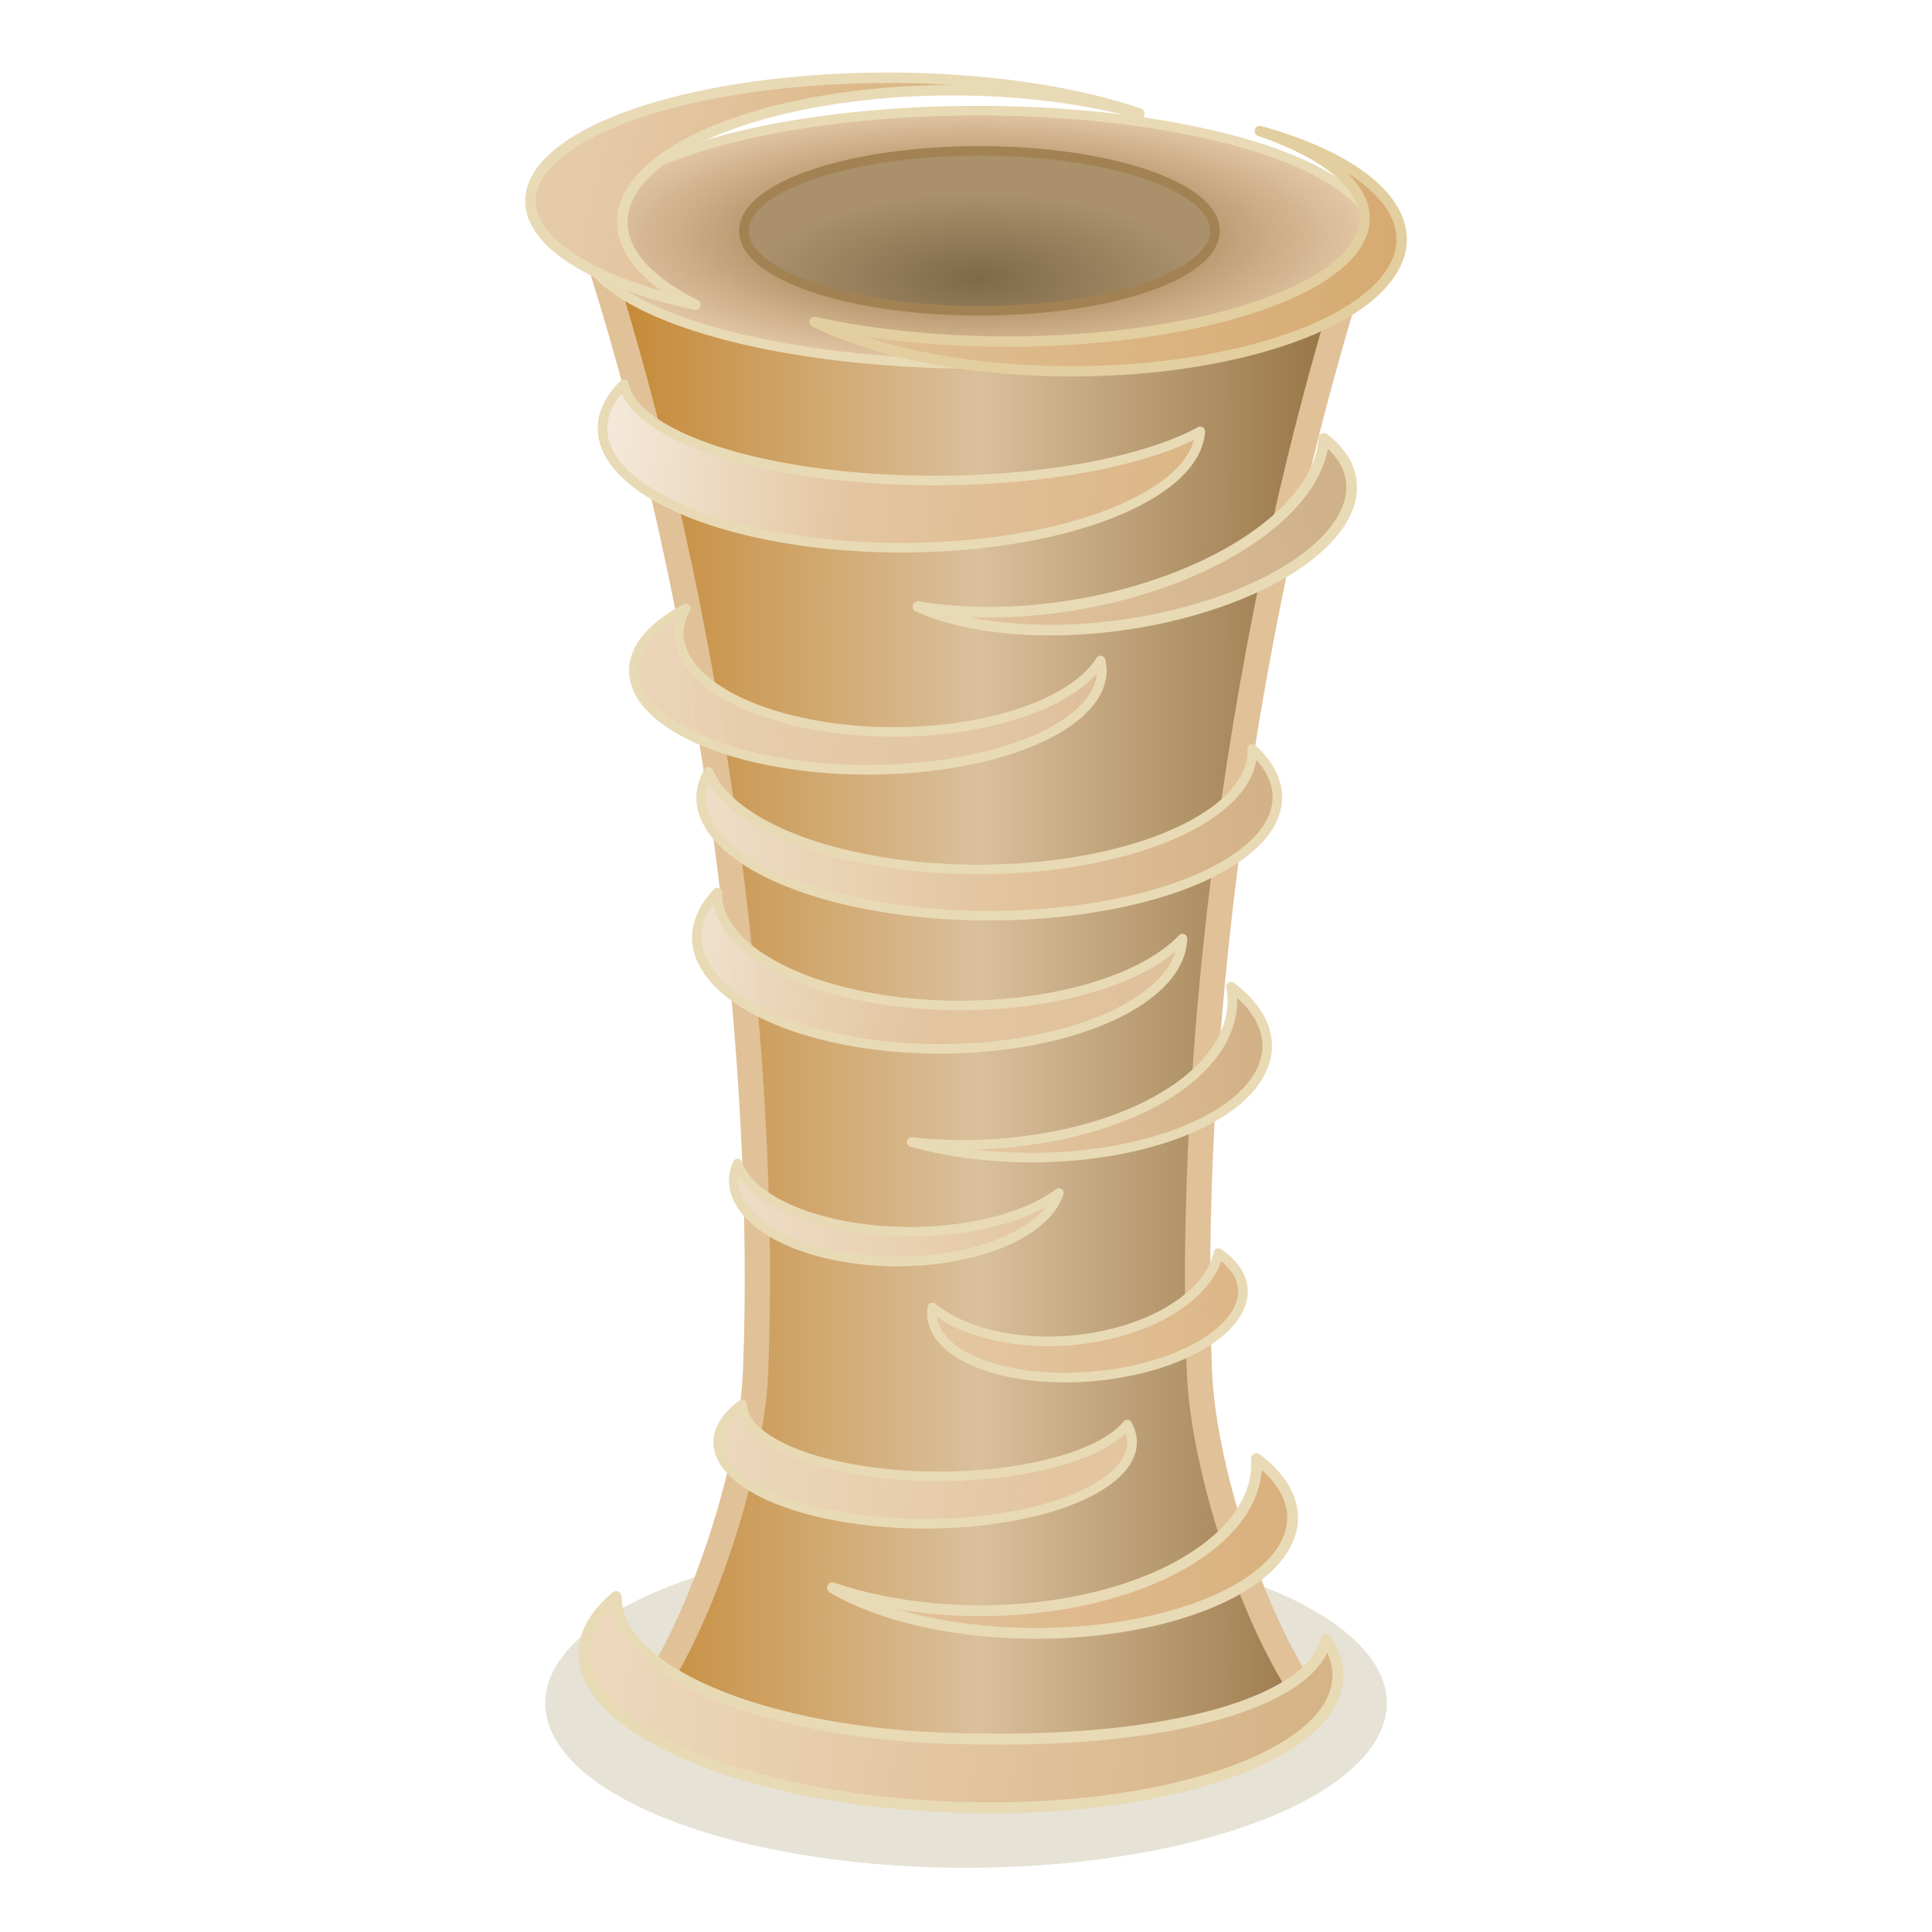 <svg height="256" width="256" xmlns="http://www.w3.org/2000/svg" xmlns:xlink="http://www.w3.org/1999/xlink">
  <defs>
    <linearGradient id="linearGradient8874" gradientUnits="userSpaceOnUse" x1="76.301" x2="182.776" y1="124.985" y2="124.985">
      <stop offset="0" stop-color="#c3832b"/>
      <stop offset=".5" stop-color="#dac09c"/>
      <stop offset="1" stop-color="#8d6b3a"/>
    </linearGradient>
    <linearGradient id="linearGradient956" gradientUnits="userSpaceOnUse" x1="80.034" x2="170.028" y1="220.817" y2="232.606">
      <stop offset="0" stop-color="#edd8be"/>
      <stop offset=".5" stop-color="#e3c6a0"/>
      <stop offset="1" stop-color="#d5b488"/>
    </linearGradient>
    <radialGradient id="radialGradient15951" cx="69.03" cy="37.005" gradientTransform="matrix(3.344 0 0 1.094 -101.296 -9.036)" gradientUnits="userSpaceOnUse" r="15.923">
      <stop offset="0" stop-color="#7f5825"/>
      <stop offset="1" stop-color="#e6cba9"/>
    </radialGradient>
    <radialGradient id="radialGradient21318" cx="69.031" cy="41.581" gradientTransform="matrix(3.344 0 0 1.287 -101.296 -16.705)" gradientUnits="userSpaceOnUse" r="8.721">
      <stop offset="0" stop-color="#7f6949"/>
      <stop offset="1" stop-color="#aa916c"/>
    </radialGradient>
    <linearGradient id="linearGradient31562" gradientUnits="userSpaceOnUse" x1="78.762" x2="118.588" y1="14.472" y2="24.206">
      <stop offset="0" stop-color="#e6cba9"/>
      <stop offset="1" stop-color="#dbb584"/>
    </linearGradient>
    <linearGradient id="linearGradient41391" gradientUnits="userSpaceOnUse" x1="114.406" x2="187.039" y1="25.293" y2="35.437">
      <stop offset="0" stop-color="#e0c096"/>
      <stop offset="1" stop-color="#d6aa71"/>
    </linearGradient>
    <filter id="filter52528" color-interpolation-filters="sRGB" height="1.683" width="1.267" x="-.134" y="-.341">
      <feGaussianBlur stdDeviation="3.103"/>
    </filter>
    <linearGradient id="linearGradient872" gradientUnits="userSpaceOnUse" x1="81.655" x2="159.674" y1="56.07" y2="61.734">
      <stop offset="0" stop-color="#f4e8d9"/>
      <stop offset=".413" stop-color="#e3c59f"/>
      <stop offset="1" stop-color="#dbb585"/>
    </linearGradient>
    <linearGradient id="linearGradient1308" gradientUnits="userSpaceOnUse" x1="123.746" x2="179.806" y1="77.987" y2="70.792">
      <stop offset="0" stop-color="#e3c59f"/>
      <stop offset="1" stop-color="#ceb089"/>
    </linearGradient>
    <linearGradient id="linearGradient1468" gradientUnits="userSpaceOnUse" x1="84.549" x2="144.671" y1="87.153" y2="95.018">
      <stop offset="0" stop-color="#ead3b7"/>
      <stop offset="1" stop-color="#e3c59f" stop-opacity=".804"/>
    </linearGradient>
    <linearGradient id="linearGradient1552" gradientUnits="userSpaceOnUse" x1="92.273" x2="169.888" y1="110.286" y2="110.286">
      <stop offset="0" stop-color="#efdec8"/>
      <stop offset=".5" stop-color="#e3c59f"/>
      <stop offset="1" stop-color="#d3b085"/>
    </linearGradient>
    <linearGradient id="linearGradient1867" gradientUnits="userSpaceOnUse" x1="91.7" x2="125.31" y1="128.622" y2="134.026">
      <stop offset="0" stop-color="#f0e0cc"/>
      <stop offset="1" stop-color="#e3c59f" stop-opacity=".899"/>
    </linearGradient>
    <linearGradient id="linearGradient2027" gradientUnits="userSpaceOnUse" x1="132.906" x2="168.539" y1="147.025" y2="142.056">
      <stop offset="0" stop-color="#e3c59f"/>
      <stop offset="1" stop-color="#d2b085"/>
    </linearGradient>
    <linearGradient id="linearGradient2233" gradientUnits="userSpaceOnUse" x1="97.65" x2="140.932" y1="155.74" y2="160.666">
      <stop offset="0" stop-color="#efddc7"/>
      <stop offset="1" stop-color="#e3c59f"/>
    </linearGradient>
    <linearGradient id="linearGradient2279" gradientUnits="userSpaceOnUse" x1="130.108" x2="165.331" y1="181.685" y2="174.289">
      <stop offset="0" stop-color="#e3c59f"/>
      <stop offset="1" stop-color="#ddb687"/>
    </linearGradient>
    <linearGradient id="linearGradient2591" gradientUnits="userSpaceOnUse" x1="94.532" x2="141.068" y1="194" y2="198.865">
      <stop offset="0" stop-color="#ecd8be"/>
      <stop offset="1" stop-color="#e3c59f"/>
    </linearGradient>
    <linearGradient id="linearGradient2637" gradientUnits="userSpaceOnUse" x1="109.589" x2="171.992" y1="204.845" y2="204.845">
      <stop offset="0" stop-color="#e3c59f"/>
      <stop offset="1" stop-color="#d9b07d"/>
    </linearGradient>
  </defs>
  <ellipse cx="64" cy="114.364" fill="#674900" filter="url(#filter52528)" opacity=".4" rx="27.878" ry="10.908" transform="matrix(2 0 0 2 0 -3.051)"/>
  <path d="m180.706 31.17c-16.947 51.661-23.401 110.6-21.777 150.622.504 12.425 6.852 32.555 14.429 43.372-33.355 14.343-61.594 10.924-87.671 0 7.577-10.817 13.925-30.947 14.429-43.372 1.624-40.022-4.831-98.961-21.777-150.622 32.5-16.358 66.764-14.934 102.368 0z" fill="url(#linearGradient8874)" stroke="#e1c197" stroke-linejoin="round" stroke-width="3.35"/>
  <path d="m161.441 166.038a12.001 20.833 85.287 0 1 -20.033 11.607 12.001 20.833 85.287 0 1 -17.852-4.389 9.836 20.67 84.833 0 0 -.059 1.169 9.836 20.67 84.833 0 0 21.477 7.936 9.836 20.67 84.833 0 0 19.7-11.659 9.836 20.67 84.833 0 0 -3.233-4.664z" fill="url(#linearGradient2279)" stroke="#e9dab6" stroke-linecap="round" stroke-linejoin="round" stroke-width="1.273"/>
  <path d="m95.069 118.262a32.185 14.787 0 0 0 -2.737 5.931 32.185 14.787 0 0 0 32.183 14.788 32.185 14.787 0 0 0 32.163-14.612 32.185 14.787 0 0 1 -29.446 8.864 32.185 14.787 0 0 1 -32.189-14.788 32.185 14.787 0 0 1 .026-.183z" fill="url(#linearGradient1867)" stroke="#e9dab6" stroke-linecap="round" stroke-linejoin="round" stroke-width="1.264"/>
  <path d="m165.931 99.237a36.354 15.714 0 0 1 .013.261 36.354 15.714 0 0 1 -36.35 15.709 36.354 15.714 0 0 1 -35.716-12.953 38.178 15.699 0 0 0 -.973 3.384 38.178 15.699 0 0 0 38.172 15.696 38.178 15.699 0 0 0 38.179-15.696 38.178 15.699 0 0 0 -3.325-6.401z" fill="url(#linearGradient1552)" stroke="#e9dab6" stroke-linecap="round" stroke-linejoin="round" stroke-width="1.264"/>
  <path d="m175.421 58.085a18.578 36.594 80.707 0 1 -32.339 21.96 18.578 36.594 80.707 0 1 -21.438.333 14.806 32.643 82.002 0 0 27.16 2.423 14.806 32.643 82.002 0 0 30.23-19.21 14.806 32.643 82.002 0 0 -3.612-5.506z" fill="url(#linearGradient1308)" stroke="#e9dab6" stroke-linecap="round" stroke-linejoin="round" stroke-width="1.41"/>
  <path d="m97.731 154.17a21.685 10.773 0 0 0 -.509 2.221 21.685 10.773 0 0 0 21.686 10.771 21.685 10.773 0 0 0 21.392-9.086 23.171 10.752 0 0 1 -19.726 5.134 23.171 10.752 0 0 1 -22.842-9.04z" fill="url(#linearGradient2233)" stroke="#e9dab6" stroke-linecap="round" stroke-linejoin="round" stroke-width="1.264"/>
  <path d="m90.891 80.613a31.009 13.148 0 0 0 -6.911 8.243 31.009 13.148 0 0 0 31.007 13.149 31.009 13.148 0 0 0 31.007-13.149 31.009 13.148 0 0 0 -.17-1.339 28.502 13.051 0 0 1 -27.375 9.465 28.502 13.051 0 0 1 -28.505-13.051 28.502 13.051 0 0 1 .947-3.318z" fill="url(#linearGradient1468)" stroke="#e9dab6" stroke-linecap="round" stroke-linejoin="round" stroke-width="1.264"/>
  <path d="m82.671 50.891a39.64 15.826 0 0 0 -2.841 5.866 39.64 15.826 0 0 0 39.636 15.82 39.64 15.826 0 0 0 39.577-15.415 41.357 13.648 0 0 1 -35.174 6.512 41.357 13.648 0 0 1 -41.197-12.783z" fill="url(#linearGradient872)" stroke="#e9dab6" stroke-linecap="round" stroke-linejoin="round" stroke-width="1.264"/>
  <path d="m98.339 186.093a27.419 10.807 0 0 0 -3.175 5.003 27.419 10.807 0 0 0 27.421 10.81 27.419 10.807 0 0 0 27.421-10.81 27.419 10.807 0 0 0 -.647-2.325 26.086 9.601 0 0 1 -24.945 6.852 26.086 9.601 0 0 1 -26.075-9.53z" fill="url(#linearGradient2591)" stroke="#e9dab6" stroke-linecap="round" stroke-linejoin="round" stroke-width="1.264"/>
  <path d="m163.113 130.723a35.914 19.094 0 0 1 .183 1.881 35.914 19.094 0 0 1 -35.912 19.093 35.914 19.094 0 0 1 -6.591-.366 31.257 14.796 0 0 0 15.859 2.058 31.257 14.796 0 0 0 31.255-14.795 31.257 14.796 0 0 0 -4.794-7.871z" fill="url(#linearGradient2027)" stroke="#e9dab6" stroke-linecap="round" stroke-linejoin="round" stroke-width="1.264"/>
  <path d="m166.483 193.261a36.66 19.443 0 0 1 .026.719 36.66 19.443 0 0 1 -36.657 19.445 36.66 19.443 0 0 1 -19.55-3.037 33.958 15.324 0 0 0 27.022 6.042 33.958 15.324 0 0 0 33.953-15.324 33.958 15.324 0 0 0 -4.794-7.845z" fill="url(#linearGradient2637)" stroke="#e9dab6" stroke-linecap="round" stroke-linejoin="round" stroke-width="1.428"/>
  <path d="m81.646 211.566c-2.693 2.241-4.139 4.699-4.252 7.231-.357 10.482 21.714 19.741 49.296 20.68 27.586.939 50.237-6.799 50.59-17.283.052-1.666-.473-3.344-1.561-4.99-1.824 8.365-20.822 13.666-45.893 13.214-26.611.001-48.184-8.43-48.186-18.831.002-.006.004-.014.007-.02z" fill="url(#linearGradient956)" stroke="#e9dab6" stroke-linecap="round" stroke-linejoin="round" stroke-width="1.458"/>
  <ellipse cx="129.564" cy="31.443" fill="url(#radialGradient15951)" rx="52.62" ry="16.786" stroke="#e9dab6" stroke-linecap="round" stroke-linejoin="round" stroke-width="1.264"/>
  <ellipse cx="129.783" cy="30.588" fill="url(#radialGradient21318)" rx="31.211" ry="10.591" stroke="#a28253" stroke-linecap="round" stroke-linejoin="round" stroke-width="1.264"/>
  <path d="m117.662 10.305a47.377 16.341 0 0 0 -47.382 16.343 47.377 16.341 0 0 0 21.875 13.743 43.743 17.486 0 0 1 -9.7-10.947 43.743 17.486 0 0 1 43.744-17.486 43.743 17.486 0 0 1 24.789 3.083 47.377 16.341 0 0 0 -33.326-4.736z" fill="url(#linearGradient31562)" stroke="#e9dab6" stroke-linecap="round" stroke-linejoin="round" stroke-width="1.381"/>
  <path d="m166.938 17.362a47.377 16.341 0 0 1 13.88 11.555 47.377 16.341 0 0 1 -47.376 16.343 47.377 16.341 0 0 1 -25.507-2.6 43.743 17.486 0 0 0 34.044 6.538 43.743 17.486 0 0 0 43.744-17.486 43.743 17.486 0 0 0 -18.786-14.351z" fill="url(#linearGradient41391)" stroke="#e2ce9e" stroke-linecap="round" stroke-linejoin="round" stroke-width="1.373"/>
</svg>
